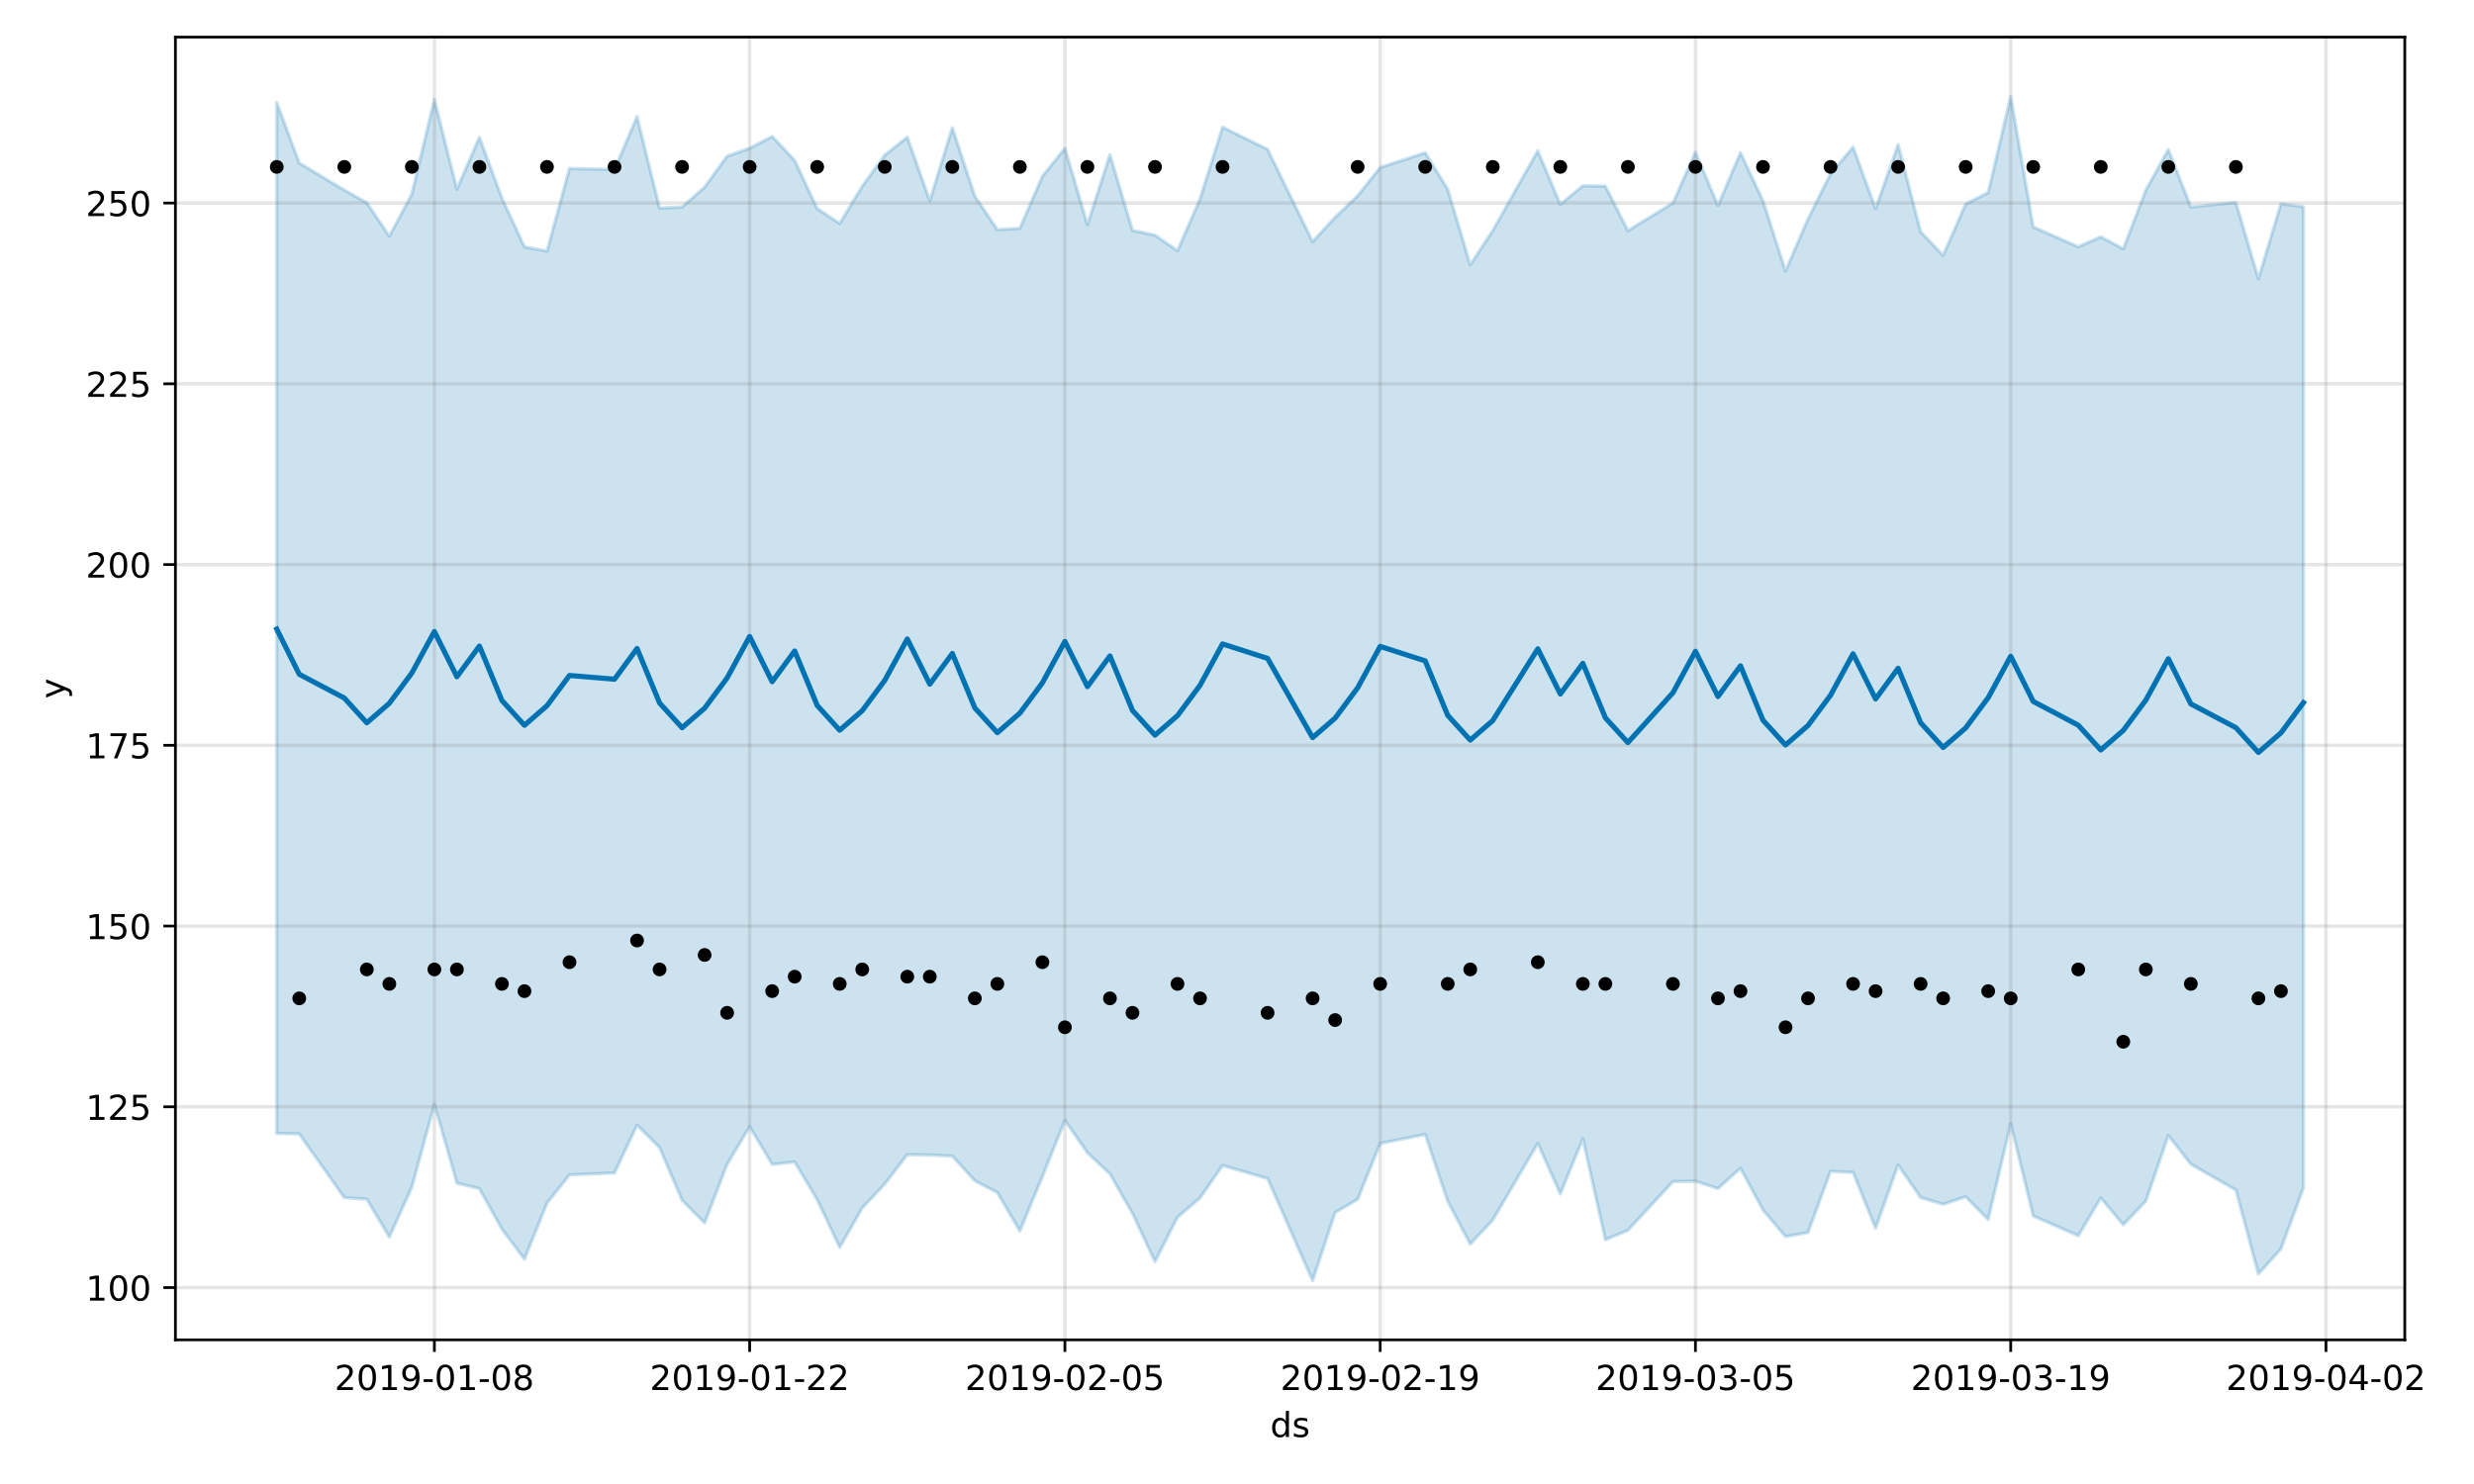 <?xml version="1.0" encoding="utf-8" standalone="no"?>
<!DOCTYPE svg PUBLIC "-//W3C//DTD SVG 1.1//EN"
  "http://www.w3.org/Graphics/SVG/1.1/DTD/svg11.dtd">
<!-- Created with matplotlib (https://matplotlib.org/) -->
<svg height="432pt" version="1.1" viewBox="0 0 720 432" width="720pt" xmlns="http://www.w3.org/2000/svg" xmlns:xlink="http://www.w3.org/1999/xlink">
 <defs>
  <style type="text/css">
*{stroke-linecap:butt;stroke-linejoin:round;}
  </style>
 </defs>
 <g id="figure_1">
  <g id="patch_1">
   <path d="M 0 432 
L 720 432 
L 720 0 
L 0 0 
z
" style="fill:#ffffff;"/>
  </g>
  <g id="axes_1">
   <g id="patch_2">
    <path d="M 51.05 390.04 
L 699.857 390.04 
L 699.857 10.8 
L 51.05 10.8 
z
" style="fill:#ffffff;"/>
   </g>
   <g id="PolyCollection_1">
    <defs>
     <path d="M 80.541 -402.157 
L 80.541 -102.05 
L 87.095 -101.902 
L 100.202 -83.364 
L 106.756 -82.904 
L 113.309 -71.885 
L 119.863 -86.38 
L 126.417 -110.511 
L 132.97 -87.602 
L 139.524 -85.973 
L 146.077 -74.196 
L 152.631 -65.43 
L 159.185 -81.741 
L 165.738 -89.99 
L 178.845 -90.559 
L 185.399 -104.46 
L 191.953 -97.907 
L 198.506 -82.594 
L 205.06 -75.987 
L 211.613 -93.041 
L 218.167 -104.04 
L 224.721 -93.052 
L 231.274 -93.747 
L 237.828 -82.744 
L 244.381 -68.875 
L 250.935 -80.336 
L 257.489 -87.306 
L 264.042 -95.861 
L 270.596 -95.784 
L 277.15 -95.449 
L 283.703 -88.275 
L 290.257 -84.826 
L 296.81 -73.623 
L 303.364 -89.482 
L 309.918 -105.837 
L 316.471 -96.42 
L 323.025 -90.246 
L 329.578 -78.764 
L 336.132 -64.721 
L 342.686 -77.657 
L 349.239 -83.245 
L 355.793 -92.706 
L 368.9 -88.938 
L 382.007 -59.198 
L 388.561 -79.035 
L 395.114 -82.844 
L 401.668 -99.133 
L 414.775 -101.764 
L 421.329 -82.281 
L 427.883 -69.818 
L 434.436 -76.834 
L 447.543 -99.134 
L 454.097 -84.439 
L 460.651 -100.467 
L 467.204 -71.101 
L 473.758 -73.849 
L 486.865 -88.026 
L 493.419 -88.147 
L 499.972 -85.996 
L 506.526 -91.914 
L 513.079 -79.741 
L 519.633 -72.004 
L 526.187 -73.222 
L 532.74 -91.026 
L 539.294 -90.696 
L 545.847 -74.465 
L 552.401 -92.89 
L 558.955 -83.383 
L 565.508 -81.419 
L 572.062 -83.609 
L 578.616 -77.012 
L 585.169 -104.869 
L 591.723 -78.027 
L 604.83 -72.266 
L 611.384 -83.277 
L 617.937 -75.457 
L 624.491 -82.351 
L 631.044 -101.461 
L 637.598 -93.101 
L 650.705 -85.571 
L 657.259 -61.143 
L 663.812 -68.434 
L 670.366 -86.192 
L 670.366 -371.852 
L 670.366 -371.852 
L 663.812 -372.666 
L 657.259 -350.852 
L 650.705 -373.068 
L 637.598 -371.76 
L 631.044 -388.477 
L 624.491 -376.643 
L 617.937 -359.531 
L 611.384 -363.057 
L 604.83 -360.152 
L 591.723 -365.921 
L 585.169 -403.962 
L 578.616 -375.932 
L 572.062 -372.624 
L 565.508 -357.64 
L 558.955 -364.54 
L 552.401 -389.909 
L 545.847 -371.255 
L 539.294 -389.176 
L 532.74 -381.413 
L 526.187 -368.291 
L 519.633 -353.096 
L 513.079 -373.536 
L 506.526 -387.565 
L 499.972 -372.152 
L 493.419 -387.697 
L 486.865 -372.878 
L 473.758 -364.844 
L 467.204 -377.804 
L 460.651 -377.936 
L 454.097 -372.492 
L 447.543 -388.11 
L 434.436 -364.888 
L 427.883 -354.906 
L 421.329 -376.907 
L 414.775 -387.535 
L 401.668 -383.231 
L 395.114 -375.015 
L 388.561 -368.759 
L 382.007 -361.655 
L 368.9 -388.522 
L 355.793 -394.975 
L 349.239 -374.116 
L 342.686 -359.037 
L 336.132 -363.536 
L 329.578 -364.937 
L 323.025 -386.963 
L 316.471 -366.614 
L 309.918 -388.831 
L 303.364 -380.684 
L 296.81 -365.535 
L 290.257 -365.14 
L 283.703 -374.905 
L 277.15 -394.808 
L 270.596 -373.589 
L 264.042 -392.071 
L 257.489 -386.839 
L 250.935 -377.788 
L 244.381 -366.942 
L 237.828 -371.261 
L 231.274 -385.314 
L 224.721 -392.273 
L 218.167 -388.844 
L 211.613 -386.541 
L 205.06 -377.537 
L 198.506 -371.736 
L 191.953 -371.436 
L 185.399 -398.068 
L 178.845 -382.664 
L 165.738 -382.945 
L 159.185 -358.901 
L 152.631 -360.139 
L 146.077 -374.324 
L 139.524 -392.018 
L 132.97 -376.921 
L 126.417 -403.027 
L 119.863 -375.534 
L 113.309 -363.266 
L 106.756 -372.975 
L 100.202 -376.662 
L 87.095 -384.543 
L 80.541 -402.157 
z
" id="m07818936b9" style="stroke:#0072b2;stroke-opacity:0.2;"/>
    </defs>
    <g clip-path="url(#p6c4cc47045)">
     <use style="fill:#0072b2;fill-opacity:0.2;stroke:#0072b2;stroke-opacity:0.2;" x="0" xlink:href="#m07818936b9" y="432"/>
    </g>
   </g>
   <g id="matplotlib.axis_1">
    <g id="xtick_1">
     <g id="line2d_1">
      <path clip-path="url(#p6c4cc47045)" d="M 126.417 390.04 
L 126.417 10.8 
" style="fill:none;stroke:#808080;stroke-linecap:square;stroke-opacity:0.2;"/>
     </g>
     <g id="line2d_2">
      <defs>
       <path d="M 0 0 
L 0 3.5 
" id="mbdb9dfecc7" style="stroke:#000000;stroke-width:0.8;"/>
      </defs>
      <g>
       <use style="stroke:#000000;stroke-width:0.8;" x="126.417" xlink:href="#mbdb9dfecc7" y="390.04"/>
      </g>
     </g>
     <g id="text_1">
      <!-- 2019-01-08 -->
      <defs>
       <path d="M 19.188 8.297 
L 53.609 8.297 
L 53.609 0 
L 7.328 0 
L 7.328 8.297 
Q 12.938 14.109 22.625 23.891 
Q 32.328 33.688 34.812 36.531 
Q 39.547 41.844 41.422 45.531 
Q 43.312 49.219 43.312 52.781 
Q 43.312 58.594 39.234 62.25 
Q 35.156 65.922 28.609 65.922 
Q 23.969 65.922 18.812 64.312 
Q 13.672 62.703 7.812 59.422 
L 7.812 69.391 
Q 13.766 71.781 18.938 73 
Q 24.125 74.219 28.422 74.219 
Q 39.75 74.219 46.484 68.547 
Q 53.219 62.891 53.219 53.422 
Q 53.219 48.922 51.531 44.891 
Q 49.859 40.875 45.406 35.406 
Q 44.188 33.984 37.641 27.219 
Q 31.109 20.453 19.188 8.297 
z
" id="DejaVuSans-50"/>
       <path d="M 31.781 66.406 
Q 24.172 66.406 20.328 58.906 
Q 16.5 51.422 16.5 36.375 
Q 16.5 21.391 20.328 13.891 
Q 24.172 6.391 31.781 6.391 
Q 39.453 6.391 43.281 13.891 
Q 47.125 21.391 47.125 36.375 
Q 47.125 51.422 43.281 58.906 
Q 39.453 66.406 31.781 66.406 
z
M 31.781 74.219 
Q 44.047 74.219 50.516 64.516 
Q 56.984 54.828 56.984 36.375 
Q 56.984 17.969 50.516 8.266 
Q 44.047 -1.422 31.781 -1.422 
Q 19.531 -1.422 13.062 8.266 
Q 6.594 17.969 6.594 36.375 
Q 6.594 54.828 13.062 64.516 
Q 19.531 74.219 31.781 74.219 
z
" id="DejaVuSans-48"/>
       <path d="M 12.406 8.297 
L 28.516 8.297 
L 28.516 63.922 
L 10.984 60.406 
L 10.984 69.391 
L 28.422 72.906 
L 38.281 72.906 
L 38.281 8.297 
L 54.391 8.297 
L 54.391 0 
L 12.406 0 
z
" id="DejaVuSans-49"/>
       <path d="M 10.984 1.516 
L 10.984 10.5 
Q 14.703 8.734 18.5 7.812 
Q 22.312 6.891 25.984 6.891 
Q 35.75 6.891 40.891 13.453 
Q 46.047 20.016 46.781 33.406 
Q 43.953 29.203 39.594 26.953 
Q 35.25 24.703 29.984 24.703 
Q 19.047 24.703 12.672 31.312 
Q 6.297 37.938 6.297 49.422 
Q 6.297 60.641 12.938 67.422 
Q 19.578 74.219 30.609 74.219 
Q 43.266 74.219 49.922 64.516 
Q 56.594 54.828 56.594 36.375 
Q 56.594 19.141 48.406 8.859 
Q 40.234 -1.422 26.422 -1.422 
Q 22.703 -1.422 18.891 -0.688 
Q 15.094 0.047 10.984 1.516 
z
M 30.609 32.422 
Q 37.25 32.422 41.125 36.953 
Q 45.016 41.5 45.016 49.422 
Q 45.016 57.281 41.125 61.844 
Q 37.25 66.406 30.609 66.406 
Q 23.969 66.406 20.094 61.844 
Q 16.219 57.281 16.219 49.422 
Q 16.219 41.5 20.094 36.953 
Q 23.969 32.422 30.609 32.422 
z
" id="DejaVuSans-57"/>
       <path d="M 4.891 31.391 
L 31.203 31.391 
L 31.203 23.391 
L 4.891 23.391 
z
" id="DejaVuSans-45"/>
       <path d="M 31.781 34.625 
Q 24.75 34.625 20.719 30.859 
Q 16.703 27.094 16.703 20.516 
Q 16.703 13.922 20.719 10.156 
Q 24.75 6.391 31.781 6.391 
Q 38.812 6.391 42.859 10.172 
Q 46.922 13.969 46.922 20.516 
Q 46.922 27.094 42.891 30.859 
Q 38.875 34.625 31.781 34.625 
z
M 21.922 38.812 
Q 15.578 40.375 12.031 44.719 
Q 8.5 49.078 8.5 55.328 
Q 8.5 64.062 14.719 69.141 
Q 20.953 74.219 31.781 74.219 
Q 42.672 74.219 48.875 69.141 
Q 55.078 64.062 55.078 55.328 
Q 55.078 49.078 51.531 44.719 
Q 48 40.375 41.703 38.812 
Q 48.828 37.156 52.797 32.312 
Q 56.781 27.484 56.781 20.516 
Q 56.781 9.906 50.312 4.234 
Q 43.844 -1.422 31.781 -1.422 
Q 19.734 -1.422 13.25 4.234 
Q 6.781 9.906 6.781 20.516 
Q 6.781 27.484 10.781 32.312 
Q 14.797 37.156 21.922 38.812 
z
M 18.312 54.391 
Q 18.312 48.734 21.844 45.562 
Q 25.391 42.391 31.781 42.391 
Q 38.141 42.391 41.719 45.562 
Q 45.312 48.734 45.312 54.391 
Q 45.312 60.062 41.719 63.234 
Q 38.141 66.406 31.781 66.406 
Q 25.391 66.406 21.844 63.234 
Q 18.312 60.062 18.312 54.391 
z
" id="DejaVuSans-56"/>
      </defs>
      <g transform="translate(97.359 404.638)scale(0.1 -0.1)">
       <use xlink:href="#DejaVuSans-50"/>
       <use x="63.623" xlink:href="#DejaVuSans-48"/>
       <use x="127.246" xlink:href="#DejaVuSans-49"/>
       <use x="190.869" xlink:href="#DejaVuSans-57"/>
       <use x="254.492" xlink:href="#DejaVuSans-45"/>
       <use x="290.576" xlink:href="#DejaVuSans-48"/>
       <use x="354.199" xlink:href="#DejaVuSans-49"/>
       <use x="417.822" xlink:href="#DejaVuSans-45"/>
       <use x="453.906" xlink:href="#DejaVuSans-48"/>
       <use x="517.529" xlink:href="#DejaVuSans-56"/>
      </g>
     </g>
    </g>
    <g id="xtick_2">
     <g id="line2d_3">
      <path clip-path="url(#p6c4cc47045)" d="M 218.167 390.04 
L 218.167 10.8 
" style="fill:none;stroke:#808080;stroke-linecap:square;stroke-opacity:0.2;"/>
     </g>
     <g id="line2d_4">
      <g>
       <use style="stroke:#000000;stroke-width:0.8;" x="218.167" xlink:href="#mbdb9dfecc7" y="390.04"/>
      </g>
     </g>
     <g id="text_2">
      <!-- 2019-01-22 -->
      <g transform="translate(189.109 404.638)scale(0.1 -0.1)">
       <use xlink:href="#DejaVuSans-50"/>
       <use x="63.623" xlink:href="#DejaVuSans-48"/>
       <use x="127.246" xlink:href="#DejaVuSans-49"/>
       <use x="190.869" xlink:href="#DejaVuSans-57"/>
       <use x="254.492" xlink:href="#DejaVuSans-45"/>
       <use x="290.576" xlink:href="#DejaVuSans-48"/>
       <use x="354.199" xlink:href="#DejaVuSans-49"/>
       <use x="417.822" xlink:href="#DejaVuSans-45"/>
       <use x="453.906" xlink:href="#DejaVuSans-50"/>
       <use x="517.529" xlink:href="#DejaVuSans-50"/>
      </g>
     </g>
    </g>
    <g id="xtick_3">
     <g id="line2d_5">
      <path clip-path="url(#p6c4cc47045)" d="M 309.918 390.04 
L 309.918 10.8 
" style="fill:none;stroke:#808080;stroke-linecap:square;stroke-opacity:0.2;"/>
     </g>
     <g id="line2d_6">
      <g>
       <use style="stroke:#000000;stroke-width:0.8;" x="309.918" xlink:href="#mbdb9dfecc7" y="390.04"/>
      </g>
     </g>
     <g id="text_3">
      <!-- 2019-02-05 -->
      <defs>
       <path d="M 10.797 72.906 
L 49.516 72.906 
L 49.516 64.594 
L 19.828 64.594 
L 19.828 46.734 
Q 21.969 47.469 24.109 47.828 
Q 26.266 48.188 28.422 48.188 
Q 40.625 48.188 47.75 41.5 
Q 54.891 34.812 54.891 23.391 
Q 54.891 11.625 47.562 5.094 
Q 40.234 -1.422 26.906 -1.422 
Q 22.312 -1.422 17.547 -0.641 
Q 12.797 0.141 7.719 1.703 
L 7.719 11.625 
Q 12.109 9.234 16.797 8.062 
Q 21.484 6.891 26.703 6.891 
Q 35.156 6.891 40.078 11.328 
Q 45.016 15.766 45.016 23.391 
Q 45.016 31 40.078 35.438 
Q 35.156 39.891 26.703 39.891 
Q 22.75 39.891 18.812 39.016 
Q 14.891 38.141 10.797 36.281 
z
" id="DejaVuSans-53"/>
      </defs>
      <g transform="translate(280.86 404.638)scale(0.1 -0.1)">
       <use xlink:href="#DejaVuSans-50"/>
       <use x="63.623" xlink:href="#DejaVuSans-48"/>
       <use x="127.246" xlink:href="#DejaVuSans-49"/>
       <use x="190.869" xlink:href="#DejaVuSans-57"/>
       <use x="254.492" xlink:href="#DejaVuSans-45"/>
       <use x="290.576" xlink:href="#DejaVuSans-48"/>
       <use x="354.199" xlink:href="#DejaVuSans-50"/>
       <use x="417.822" xlink:href="#DejaVuSans-45"/>
       <use x="453.906" xlink:href="#DejaVuSans-48"/>
       <use x="517.529" xlink:href="#DejaVuSans-53"/>
      </g>
     </g>
    </g>
    <g id="xtick_4">
     <g id="line2d_7">
      <path clip-path="url(#p6c4cc47045)" d="M 401.668 390.04 
L 401.668 10.8 
" style="fill:none;stroke:#808080;stroke-linecap:square;stroke-opacity:0.2;"/>
     </g>
     <g id="line2d_8">
      <g>
       <use style="stroke:#000000;stroke-width:0.8;" x="401.668" xlink:href="#mbdb9dfecc7" y="390.04"/>
      </g>
     </g>
     <g id="text_4">
      <!-- 2019-02-19 -->
      <g transform="translate(372.61 404.638)scale(0.1 -0.1)">
       <use xlink:href="#DejaVuSans-50"/>
       <use x="63.623" xlink:href="#DejaVuSans-48"/>
       <use x="127.246" xlink:href="#DejaVuSans-49"/>
       <use x="190.869" xlink:href="#DejaVuSans-57"/>
       <use x="254.492" xlink:href="#DejaVuSans-45"/>
       <use x="290.576" xlink:href="#DejaVuSans-48"/>
       <use x="354.199" xlink:href="#DejaVuSans-50"/>
       <use x="417.822" xlink:href="#DejaVuSans-45"/>
       <use x="453.906" xlink:href="#DejaVuSans-49"/>
       <use x="517.529" xlink:href="#DejaVuSans-57"/>
      </g>
     </g>
    </g>
    <g id="xtick_5">
     <g id="line2d_9">
      <path clip-path="url(#p6c4cc47045)" d="M 493.419 390.04 
L 493.419 10.8 
" style="fill:none;stroke:#808080;stroke-linecap:square;stroke-opacity:0.2;"/>
     </g>
     <g id="line2d_10">
      <g>
       <use style="stroke:#000000;stroke-width:0.8;" x="493.419" xlink:href="#mbdb9dfecc7" y="390.04"/>
      </g>
     </g>
     <g id="text_5">
      <!-- 2019-03-05 -->
      <defs>
       <path d="M 40.578 39.312 
Q 47.656 37.797 51.625 33 
Q 55.609 28.219 55.609 21.188 
Q 55.609 10.406 48.188 4.484 
Q 40.766 -1.422 27.094 -1.422 
Q 22.516 -1.422 17.656 -0.516 
Q 12.797 0.391 7.625 2.203 
L 7.625 11.719 
Q 11.719 9.328 16.594 8.109 
Q 21.484 6.891 26.812 6.891 
Q 36.078 6.891 40.938 10.547 
Q 45.797 14.203 45.797 21.188 
Q 45.797 27.641 41.281 31.266 
Q 36.766 34.906 28.719 34.906 
L 20.219 34.906 
L 20.219 43.016 
L 29.109 43.016 
Q 36.375 43.016 40.234 45.922 
Q 44.094 48.828 44.094 54.297 
Q 44.094 59.906 40.109 62.906 
Q 36.141 65.922 28.719 65.922 
Q 24.656 65.922 20.016 65.031 
Q 15.375 64.156 9.812 62.312 
L 9.812 71.094 
Q 15.438 72.656 20.344 73.438 
Q 25.25 74.219 29.594 74.219 
Q 40.828 74.219 47.359 69.109 
Q 53.906 64.016 53.906 55.328 
Q 53.906 49.266 50.438 45.094 
Q 46.969 40.922 40.578 39.312 
z
" id="DejaVuSans-51"/>
      </defs>
      <g transform="translate(464.361 404.638)scale(0.1 -0.1)">
       <use xlink:href="#DejaVuSans-50"/>
       <use x="63.623" xlink:href="#DejaVuSans-48"/>
       <use x="127.246" xlink:href="#DejaVuSans-49"/>
       <use x="190.869" xlink:href="#DejaVuSans-57"/>
       <use x="254.492" xlink:href="#DejaVuSans-45"/>
       <use x="290.576" xlink:href="#DejaVuSans-48"/>
       <use x="354.199" xlink:href="#DejaVuSans-51"/>
       <use x="417.822" xlink:href="#DejaVuSans-45"/>
       <use x="453.906" xlink:href="#DejaVuSans-48"/>
       <use x="517.529" xlink:href="#DejaVuSans-53"/>
      </g>
     </g>
    </g>
    <g id="xtick_6">
     <g id="line2d_11">
      <path clip-path="url(#p6c4cc47045)" d="M 585.169 390.04 
L 585.169 10.8 
" style="fill:none;stroke:#808080;stroke-linecap:square;stroke-opacity:0.2;"/>
     </g>
     <g id="line2d_12">
      <g>
       <use style="stroke:#000000;stroke-width:0.8;" x="585.169" xlink:href="#mbdb9dfecc7" y="390.04"/>
      </g>
     </g>
     <g id="text_6">
      <!-- 2019-03-19 -->
      <g transform="translate(556.111 404.638)scale(0.1 -0.1)">
       <use xlink:href="#DejaVuSans-50"/>
       <use x="63.623" xlink:href="#DejaVuSans-48"/>
       <use x="127.246" xlink:href="#DejaVuSans-49"/>
       <use x="190.869" xlink:href="#DejaVuSans-57"/>
       <use x="254.492" xlink:href="#DejaVuSans-45"/>
       <use x="290.576" xlink:href="#DejaVuSans-48"/>
       <use x="354.199" xlink:href="#DejaVuSans-51"/>
       <use x="417.822" xlink:href="#DejaVuSans-45"/>
       <use x="453.906" xlink:href="#DejaVuSans-49"/>
       <use x="517.529" xlink:href="#DejaVuSans-57"/>
      </g>
     </g>
    </g>
    <g id="xtick_7">
     <g id="line2d_13">
      <path clip-path="url(#p6c4cc47045)" d="M 676.92 390.04 
L 676.92 10.8 
" style="fill:none;stroke:#808080;stroke-linecap:square;stroke-opacity:0.2;"/>
     </g>
     <g id="line2d_14">
      <g>
       <use style="stroke:#000000;stroke-width:0.8;" x="676.92" xlink:href="#mbdb9dfecc7" y="390.04"/>
      </g>
     </g>
     <g id="text_7">
      <!-- 2019-04-02 -->
      <defs>
       <path d="M 37.797 64.312 
L 12.891 25.391 
L 37.797 25.391 
z
M 35.203 72.906 
L 47.609 72.906 
L 47.609 25.391 
L 58.016 25.391 
L 58.016 17.188 
L 47.609 17.188 
L 47.609 0 
L 37.797 0 
L 37.797 17.188 
L 4.891 17.188 
L 4.891 26.703 
z
" id="DejaVuSans-52"/>
      </defs>
      <g transform="translate(647.862 404.638)scale(0.1 -0.1)">
       <use xlink:href="#DejaVuSans-50"/>
       <use x="63.623" xlink:href="#DejaVuSans-48"/>
       <use x="127.246" xlink:href="#DejaVuSans-49"/>
       <use x="190.869" xlink:href="#DejaVuSans-57"/>
       <use x="254.492" xlink:href="#DejaVuSans-45"/>
       <use x="290.576" xlink:href="#DejaVuSans-48"/>
       <use x="354.199" xlink:href="#DejaVuSans-52"/>
       <use x="417.822" xlink:href="#DejaVuSans-45"/>
       <use x="453.906" xlink:href="#DejaVuSans-48"/>
       <use x="517.529" xlink:href="#DejaVuSans-50"/>
      </g>
     </g>
    </g>
    <g id="text_8">
     <!-- ds -->
     <defs>
      <path d="M 45.406 46.391 
L 45.406 75.984 
L 54.391 75.984 
L 54.391 0 
L 45.406 0 
L 45.406 8.203 
Q 42.578 3.328 38.25 0.953 
Q 33.938 -1.422 27.875 -1.422 
Q 17.969 -1.422 11.734 6.484 
Q 5.516 14.406 5.516 27.297 
Q 5.516 40.188 11.734 48.094 
Q 17.969 56 27.875 56 
Q 33.938 56 38.25 53.625 
Q 42.578 51.266 45.406 46.391 
z
M 14.797 27.297 
Q 14.797 17.391 18.875 11.75 
Q 22.953 6.109 30.078 6.109 
Q 37.203 6.109 41.297 11.75 
Q 45.406 17.391 45.406 27.297 
Q 45.406 37.203 41.297 42.844 
Q 37.203 48.484 30.078 48.484 
Q 22.953 48.484 18.875 42.844 
Q 14.797 37.203 14.797 27.297 
z
" id="DejaVuSans-100"/>
      <path d="M 44.281 53.078 
L 44.281 44.578 
Q 40.484 46.531 36.375 47.5 
Q 32.281 48.484 27.875 48.484 
Q 21.188 48.484 17.844 46.438 
Q 14.5 44.391 14.5 40.281 
Q 14.5 37.156 16.891 35.375 
Q 19.281 33.594 26.516 31.984 
L 29.594 31.297 
Q 39.156 29.25 43.188 25.516 
Q 47.219 21.781 47.219 15.094 
Q 47.219 7.469 41.188 3.016 
Q 35.156 -1.422 24.609 -1.422 
Q 20.219 -1.422 15.453 -0.562 
Q 10.688 0.297 5.422 2 
L 5.422 11.281 
Q 10.406 8.688 15.234 7.391 
Q 20.062 6.109 24.812 6.109 
Q 31.156 6.109 34.562 8.281 
Q 37.984 10.453 37.984 14.406 
Q 37.984 18.062 35.516 20.016 
Q 33.062 21.969 24.703 23.781 
L 21.578 24.516 
Q 13.234 26.266 9.516 29.906 
Q 5.812 33.547 5.812 39.891 
Q 5.812 47.609 11.281 51.797 
Q 16.75 56 26.812 56 
Q 31.781 56 36.172 55.266 
Q 40.578 54.547 44.281 53.078 
z
" id="DejaVuSans-115"/>
     </defs>
     <g transform="translate(369.675 418.317)scale(0.1 -0.1)">
      <use xlink:href="#DejaVuSans-100"/>
      <use x="63.477" xlink:href="#DejaVuSans-115"/>
     </g>
    </g>
   </g>
   <g id="matplotlib.axis_2">
    <g id="ytick_1">
     <g id="line2d_15">
      <path clip-path="url(#p6c4cc47045)" d="M 51.05 374.816 
L 699.857 374.816 
" style="fill:none;stroke:#808080;stroke-linecap:square;stroke-opacity:0.2;"/>
     </g>
     <g id="line2d_16">
      <defs>
       <path d="M 0 0 
L -3.5 0 
" id="m2f5f413ecf" style="stroke:#000000;stroke-width:0.8;"/>
      </defs>
      <g>
       <use style="stroke:#000000;stroke-width:0.8;" x="51.05" xlink:href="#m2f5f413ecf" y="374.816"/>
      </g>
     </g>
     <g id="text_9">
      <!-- 100 -->
      <g transform="translate(24.962 378.615)scale(0.1 -0.1)">
       <use xlink:href="#DejaVuSans-49"/>
       <use x="63.623" xlink:href="#DejaVuSans-48"/>
       <use x="127.246" xlink:href="#DejaVuSans-48"/>
      </g>
     </g>
    </g>
    <g id="ytick_2">
     <g id="line2d_17">
      <path clip-path="url(#p6c4cc47045)" d="M 51.05 322.198 
L 699.857 322.198 
" style="fill:none;stroke:#808080;stroke-linecap:square;stroke-opacity:0.2;"/>
     </g>
     <g id="line2d_18">
      <g>
       <use style="stroke:#000000;stroke-width:0.8;" x="51.05" xlink:href="#m2f5f413ecf" y="322.198"/>
      </g>
     </g>
     <g id="text_10">
      <!-- 125 -->
      <g transform="translate(24.962 325.997)scale(0.1 -0.1)">
       <use xlink:href="#DejaVuSans-49"/>
       <use x="63.623" xlink:href="#DejaVuSans-50"/>
       <use x="127.246" xlink:href="#DejaVuSans-53"/>
      </g>
     </g>
    </g>
    <g id="ytick_3">
     <g id="line2d_19">
      <path clip-path="url(#p6c4cc47045)" d="M 51.05 269.579 
L 699.857 269.579 
" style="fill:none;stroke:#808080;stroke-linecap:square;stroke-opacity:0.2;"/>
     </g>
     <g id="line2d_20">
      <g>
       <use style="stroke:#000000;stroke-width:0.8;" x="51.05" xlink:href="#m2f5f413ecf" y="269.579"/>
      </g>
     </g>
     <g id="text_11">
      <!-- 150 -->
      <g transform="translate(24.962 273.379)scale(0.1 -0.1)">
       <use xlink:href="#DejaVuSans-49"/>
       <use x="63.623" xlink:href="#DejaVuSans-53"/>
       <use x="127.246" xlink:href="#DejaVuSans-48"/>
      </g>
     </g>
    </g>
    <g id="ytick_4">
     <g id="line2d_21">
      <path clip-path="url(#p6c4cc47045)" d="M 51.05 216.961 
L 699.857 216.961 
" style="fill:none;stroke:#808080;stroke-linecap:square;stroke-opacity:0.2;"/>
     </g>
     <g id="line2d_22">
      <g>
       <use style="stroke:#000000;stroke-width:0.8;" x="51.05" xlink:href="#m2f5f413ecf" y="216.961"/>
      </g>
     </g>
     <g id="text_12">
      <!-- 175 -->
      <defs>
       <path d="M 8.203 72.906 
L 55.078 72.906 
L 55.078 68.703 
L 28.609 0 
L 18.312 0 
L 43.219 64.594 
L 8.203 64.594 
z
" id="DejaVuSans-55"/>
      </defs>
      <g transform="translate(24.962 220.76)scale(0.1 -0.1)">
       <use xlink:href="#DejaVuSans-49"/>
       <use x="63.623" xlink:href="#DejaVuSans-55"/>
       <use x="127.246" xlink:href="#DejaVuSans-53"/>
      </g>
     </g>
    </g>
    <g id="ytick_5">
     <g id="line2d_23">
      <path clip-path="url(#p6c4cc47045)" d="M 51.05 164.343 
L 699.857 164.343 
" style="fill:none;stroke:#808080;stroke-linecap:square;stroke-opacity:0.2;"/>
     </g>
     <g id="line2d_24">
      <g>
       <use style="stroke:#000000;stroke-width:0.8;" x="51.05" xlink:href="#m2f5f413ecf" y="164.343"/>
      </g>
     </g>
     <g id="text_13">
      <!-- 200 -->
      <g transform="translate(24.962 168.142)scale(0.1 -0.1)">
       <use xlink:href="#DejaVuSans-50"/>
       <use x="63.623" xlink:href="#DejaVuSans-48"/>
       <use x="127.246" xlink:href="#DejaVuSans-48"/>
      </g>
     </g>
    </g>
    <g id="ytick_6">
     <g id="line2d_25">
      <path clip-path="url(#p6c4cc47045)" d="M 51.05 111.724 
L 699.857 111.724 
" style="fill:none;stroke:#808080;stroke-linecap:square;stroke-opacity:0.2;"/>
     </g>
     <g id="line2d_26">
      <g>
       <use style="stroke:#000000;stroke-width:0.8;" x="51.05" xlink:href="#m2f5f413ecf" y="111.724"/>
      </g>
     </g>
     <g id="text_14">
      <!-- 225 -->
      <g transform="translate(24.962 115.523)scale(0.1 -0.1)">
       <use xlink:href="#DejaVuSans-50"/>
       <use x="63.623" xlink:href="#DejaVuSans-50"/>
       <use x="127.246" xlink:href="#DejaVuSans-53"/>
      </g>
     </g>
    </g>
    <g id="ytick_7">
     <g id="line2d_27">
      <path clip-path="url(#p6c4cc47045)" d="M 51.05 59.106 
L 699.857 59.106 
" style="fill:none;stroke:#808080;stroke-linecap:square;stroke-opacity:0.2;"/>
     </g>
     <g id="line2d_28">
      <g>
       <use style="stroke:#000000;stroke-width:0.8;" x="51.05" xlink:href="#m2f5f413ecf" y="59.106"/>
      </g>
     </g>
     <g id="text_15">
      <!-- 250 -->
      <g transform="translate(24.962 62.905)scale(0.1 -0.1)">
       <use xlink:href="#DejaVuSans-50"/>
       <use x="63.623" xlink:href="#DejaVuSans-53"/>
       <use x="127.246" xlink:href="#DejaVuSans-48"/>
      </g>
     </g>
    </g>
    <g id="text_16">
     <!-- y -->
     <defs>
      <path d="M 32.172 -5.078 
Q 28.375 -14.844 24.75 -17.812 
Q 21.141 -20.797 15.094 -20.797 
L 7.906 -20.797 
L 7.906 -13.281 
L 13.188 -13.281 
Q 16.891 -13.281 18.938 -11.516 
Q 21 -9.766 23.484 -3.219 
L 25.094 0.875 
L 2.984 54.688 
L 12.5 54.688 
L 29.594 11.922 
L 46.688 54.688 
L 56.203 54.688 
z
" id="DejaVuSans-121"/>
     </defs>
     <g transform="translate(18.883 203.379)rotate(-90)scale(0.1 -0.1)">
      <use xlink:href="#DejaVuSans-121"/>
     </g>
    </g>
   </g>
   <g id="line2d_29">
    <defs>
     <path d="M 0 1.5 
C 0.398 1.5 0.779 1.342 1.061 1.061 
C 1.342 0.779 1.5 0.398 1.5 0 
C 1.5 -0.398 1.342 -0.779 1.061 -1.061 
C 0.779 -1.342 0.398 -1.5 0 -1.5 
C -0.398 -1.5 -0.779 -1.342 -1.061 -1.061 
C -1.342 -0.779 -1.5 -0.398 -1.5 0 
C -1.5 0.398 -1.342 0.779 -1.061 1.061 
C -0.779 1.342 -0.398 1.5 0 1.5 
z
" id="m0a8c09e057" style="stroke:#000000;"/>
    </defs>
    <g clip-path="url(#p6c4cc47045)">
     <use style="stroke:#000000;" x="80.541" xlink:href="#m0a8c09e057" y="48.582"/>
     <use style="stroke:#000000;" x="87.095" xlink:href="#m0a8c09e057" y="290.627"/>
     <use style="stroke:#000000;" x="100.202" xlink:href="#m0a8c09e057" y="48.582"/>
     <use style="stroke:#000000;" x="106.756" xlink:href="#m0a8c09e057" y="282.208"/>
     <use style="stroke:#000000;" x="113.309" xlink:href="#m0a8c09e057" y="286.417"/>
     <use style="stroke:#000000;" x="119.863" xlink:href="#m0a8c09e057" y="48.582"/>
     <use style="stroke:#000000;" x="126.417" xlink:href="#m0a8c09e057" y="282.208"/>
     <use style="stroke:#000000;" x="132.97" xlink:href="#m0a8c09e057" y="282.208"/>
     <use style="stroke:#000000;" x="139.524" xlink:href="#m0a8c09e057" y="48.582"/>
     <use style="stroke:#000000;" x="146.077" xlink:href="#m0a8c09e057" y="286.417"/>
     <use style="stroke:#000000;" x="152.631" xlink:href="#m0a8c09e057" y="288.522"/>
     <use style="stroke:#000000;" x="159.185" xlink:href="#m0a8c09e057" y="48.582"/>
     <use style="stroke:#000000;" x="165.738" xlink:href="#m0a8c09e057" y="280.103"/>
     <use style="stroke:#000000;" x="178.845" xlink:href="#m0a8c09e057" y="48.582"/>
     <use style="stroke:#000000;" x="185.399" xlink:href="#m0a8c09e057" y="273.789"/>
     <use style="stroke:#000000;" x="191.953" xlink:href="#m0a8c09e057" y="282.208"/>
     <use style="stroke:#000000;" x="198.506" xlink:href="#m0a8c09e057" y="48.582"/>
     <use style="stroke:#000000;" x="205.06" xlink:href="#m0a8c09e057" y="277.998"/>
     <use style="stroke:#000000;" x="211.613" xlink:href="#m0a8c09e057" y="294.836"/>
     <use style="stroke:#000000;" x="218.167" xlink:href="#m0a8c09e057" y="48.582"/>
     <use style="stroke:#000000;" x="224.721" xlink:href="#m0a8c09e057" y="288.522"/>
     <use style="stroke:#000000;" x="231.274" xlink:href="#m0a8c09e057" y="284.312"/>
     <use style="stroke:#000000;" x="237.828" xlink:href="#m0a8c09e057" y="48.582"/>
     <use style="stroke:#000000;" x="244.381" xlink:href="#m0a8c09e057" y="286.417"/>
     <use style="stroke:#000000;" x="250.935" xlink:href="#m0a8c09e057" y="282.208"/>
     <use style="stroke:#000000;" x="257.489" xlink:href="#m0a8c09e057" y="48.582"/>
     <use style="stroke:#000000;" x="264.042" xlink:href="#m0a8c09e057" y="284.312"/>
     <use style="stroke:#000000;" x="270.596" xlink:href="#m0a8c09e057" y="284.312"/>
     <use style="stroke:#000000;" x="277.15" xlink:href="#m0a8c09e057" y="48.582"/>
     <use style="stroke:#000000;" x="283.703" xlink:href="#m0a8c09e057" y="290.627"/>
     <use style="stroke:#000000;" x="290.257" xlink:href="#m0a8c09e057" y="286.417"/>
     <use style="stroke:#000000;" x="296.81" xlink:href="#m0a8c09e057" y="48.582"/>
     <use style="stroke:#000000;" x="303.364" xlink:href="#m0a8c09e057" y="280.103"/>
     <use style="stroke:#000000;" x="309.918" xlink:href="#m0a8c09e057" y="299.046"/>
     <use style="stroke:#000000;" x="316.471" xlink:href="#m0a8c09e057" y="48.582"/>
     <use style="stroke:#000000;" x="323.025" xlink:href="#m0a8c09e057" y="290.627"/>
     <use style="stroke:#000000;" x="329.578" xlink:href="#m0a8c09e057" y="294.836"/>
     <use style="stroke:#000000;" x="336.132" xlink:href="#m0a8c09e057" y="48.582"/>
     <use style="stroke:#000000;" x="342.686" xlink:href="#m0a8c09e057" y="286.417"/>
     <use style="stroke:#000000;" x="349.239" xlink:href="#m0a8c09e057" y="290.627"/>
     <use style="stroke:#000000;" x="355.793" xlink:href="#m0a8c09e057" y="48.582"/>
     <use style="stroke:#000000;" x="368.9" xlink:href="#m0a8c09e057" y="294.836"/>
     <use style="stroke:#000000;" x="382.007" xlink:href="#m0a8c09e057" y="290.627"/>
     <use style="stroke:#000000;" x="388.561" xlink:href="#m0a8c09e057" y="296.941"/>
     <use style="stroke:#000000;" x="395.114" xlink:href="#m0a8c09e057" y="48.582"/>
     <use style="stroke:#000000;" x="401.668" xlink:href="#m0a8c09e057" y="286.417"/>
     <use style="stroke:#000000;" x="414.775" xlink:href="#m0a8c09e057" y="48.582"/>
     <use style="stroke:#000000;" x="421.329" xlink:href="#m0a8c09e057" y="286.417"/>
     <use style="stroke:#000000;" x="427.883" xlink:href="#m0a8c09e057" y="282.208"/>
     <use style="stroke:#000000;" x="434.436" xlink:href="#m0a8c09e057" y="48.582"/>
     <use style="stroke:#000000;" x="447.543" xlink:href="#m0a8c09e057" y="280.103"/>
     <use style="stroke:#000000;" x="454.097" xlink:href="#m0a8c09e057" y="48.582"/>
     <use style="stroke:#000000;" x="460.651" xlink:href="#m0a8c09e057" y="286.417"/>
     <use style="stroke:#000000;" x="467.204" xlink:href="#m0a8c09e057" y="286.417"/>
     <use style="stroke:#000000;" x="473.758" xlink:href="#m0a8c09e057" y="48.582"/>
     <use style="stroke:#000000;" x="486.865" xlink:href="#m0a8c09e057" y="286.417"/>
     <use style="stroke:#000000;" x="493.419" xlink:href="#m0a8c09e057" y="48.582"/>
     <use style="stroke:#000000;" x="499.972" xlink:href="#m0a8c09e057" y="290.627"/>
     <use style="stroke:#000000;" x="506.526" xlink:href="#m0a8c09e057" y="288.522"/>
     <use style="stroke:#000000;" x="513.079" xlink:href="#m0a8c09e057" y="48.582"/>
     <use style="stroke:#000000;" x="519.633" xlink:href="#m0a8c09e057" y="299.046"/>
     <use style="stroke:#000000;" x="526.187" xlink:href="#m0a8c09e057" y="290.627"/>
     <use style="stroke:#000000;" x="532.74" xlink:href="#m0a8c09e057" y="48.582"/>
     <use style="stroke:#000000;" x="539.294" xlink:href="#m0a8c09e057" y="286.417"/>
     <use style="stroke:#000000;" x="545.847" xlink:href="#m0a8c09e057" y="288.522"/>
     <use style="stroke:#000000;" x="552.401" xlink:href="#m0a8c09e057" y="48.582"/>
     <use style="stroke:#000000;" x="558.955" xlink:href="#m0a8c09e057" y="286.417"/>
     <use style="stroke:#000000;" x="565.508" xlink:href="#m0a8c09e057" y="290.627"/>
     <use style="stroke:#000000;" x="572.062" xlink:href="#m0a8c09e057" y="48.582"/>
     <use style="stroke:#000000;" x="578.616" xlink:href="#m0a8c09e057" y="288.522"/>
     <use style="stroke:#000000;" x="585.169" xlink:href="#m0a8c09e057" y="290.627"/>
     <use style="stroke:#000000;" x="591.723" xlink:href="#m0a8c09e057" y="48.582"/>
     <use style="stroke:#000000;" x="604.83" xlink:href="#m0a8c09e057" y="282.208"/>
     <use style="stroke:#000000;" x="611.384" xlink:href="#m0a8c09e057" y="48.582"/>
     <use style="stroke:#000000;" x="617.937" xlink:href="#m0a8c09e057" y="303.255"/>
     <use style="stroke:#000000;" x="624.491" xlink:href="#m0a8c09e057" y="282.208"/>
     <use style="stroke:#000000;" x="631.044" xlink:href="#m0a8c09e057" y="48.582"/>
     <use style="stroke:#000000;" x="637.598" xlink:href="#m0a8c09e057" y="286.417"/>
     <use style="stroke:#000000;" x="650.705" xlink:href="#m0a8c09e057" y="48.582"/>
     <use style="stroke:#000000;" x="657.259" xlink:href="#m0a8c09e057" y="290.627"/>
     <use style="stroke:#000000;" x="663.812" xlink:href="#m0a8c09e057" y="288.522"/>
    </g>
   </g>
   <g id="line2d_30">
    <path clip-path="url(#p6c4cc47045)" d="M 80.541 183.134 
L 87.095 196.284 
L 100.202 203.202 
L 106.756 210.408 
L 113.309 204.724 
L 119.863 195.909 
L 126.417 183.853 
L 132.97 197.003 
L 139.524 188.074 
L 146.077 203.921 
L 152.631 211.127 
L 159.185 205.443 
L 165.738 196.628 
L 178.845 197.722 
L 185.399 188.793 
L 191.953 204.64 
L 198.506 211.846 
L 205.06 206.162 
L 211.613 197.347 
L 218.167 185.291 
L 224.721 198.441 
L 231.274 189.512 
L 237.828 205.359 
L 244.381 212.565 
L 250.935 206.881 
L 257.489 198.066 
L 264.042 186.01 
L 270.596 199.16 
L 277.15 190.231 
L 283.703 206.078 
L 290.257 213.284 
L 296.81 207.6 
L 303.364 198.785 
L 309.918 186.729 
L 316.471 199.879 
L 323.025 190.95 
L 329.578 206.797 
L 336.132 214.003 
L 342.686 208.319 
L 349.239 199.504 
L 355.793 187.448 
L 368.9 191.669 
L 382.007 214.722 
L 388.561 209.038 
L 395.114 200.223 
L 401.668 188.167 
L 414.775 192.388 
L 421.329 208.235 
L 427.883 215.441 
L 434.436 209.757 
L 447.543 188.886 
L 454.097 202.036 
L 460.651 193.107 
L 467.204 208.954 
L 473.758 216.16 
L 486.865 201.661 
L 493.419 189.605 
L 499.972 202.755 
L 506.526 193.826 
L 513.079 209.673 
L 519.633 216.879 
L 526.187 211.195 
L 532.74 202.38 
L 539.294 190.324 
L 545.847 203.474 
L 552.401 194.545 
L 558.955 210.392 
L 565.508 217.598 
L 572.062 211.914 
L 578.616 203.099 
L 585.169 191.043 
L 591.723 204.193 
L 604.83 211.111 
L 611.384 218.317 
L 617.937 212.633 
L 624.491 203.818 
L 631.044 191.762 
L 637.598 204.912 
L 650.705 211.83 
L 657.259 219.036 
L 663.812 213.352 
L 670.366 204.537 
" style="fill:none;stroke:#0072b2;stroke-linecap:square;stroke-width:1.5;"/>
   </g>
   <g id="patch_3">
    <path d="M 51.05 390.04 
L 51.05 10.8 
" style="fill:none;stroke:#000000;stroke-linecap:square;stroke-linejoin:miter;stroke-width:0.8;"/>
   </g>
   <g id="patch_4">
    <path d="M 699.857 390.04 
L 699.857 10.8 
" style="fill:none;stroke:#000000;stroke-linecap:square;stroke-linejoin:miter;stroke-width:0.8;"/>
   </g>
   <g id="patch_5">
    <path d="M 51.05 390.04 
L 699.857 390.04 
" style="fill:none;stroke:#000000;stroke-linecap:square;stroke-linejoin:miter;stroke-width:0.8;"/>
   </g>
   <g id="patch_6">
    <path d="M 51.05 10.8 
L 699.857 10.8 
" style="fill:none;stroke:#000000;stroke-linecap:square;stroke-linejoin:miter;stroke-width:0.8;"/>
   </g>
  </g>
 </g>
 <defs>
  <clipPath id="p6c4cc47045">
   <rect height="379.24" width="648.807" x="51.05" y="10.8"/>
  </clipPath>
 </defs>
</svg>
